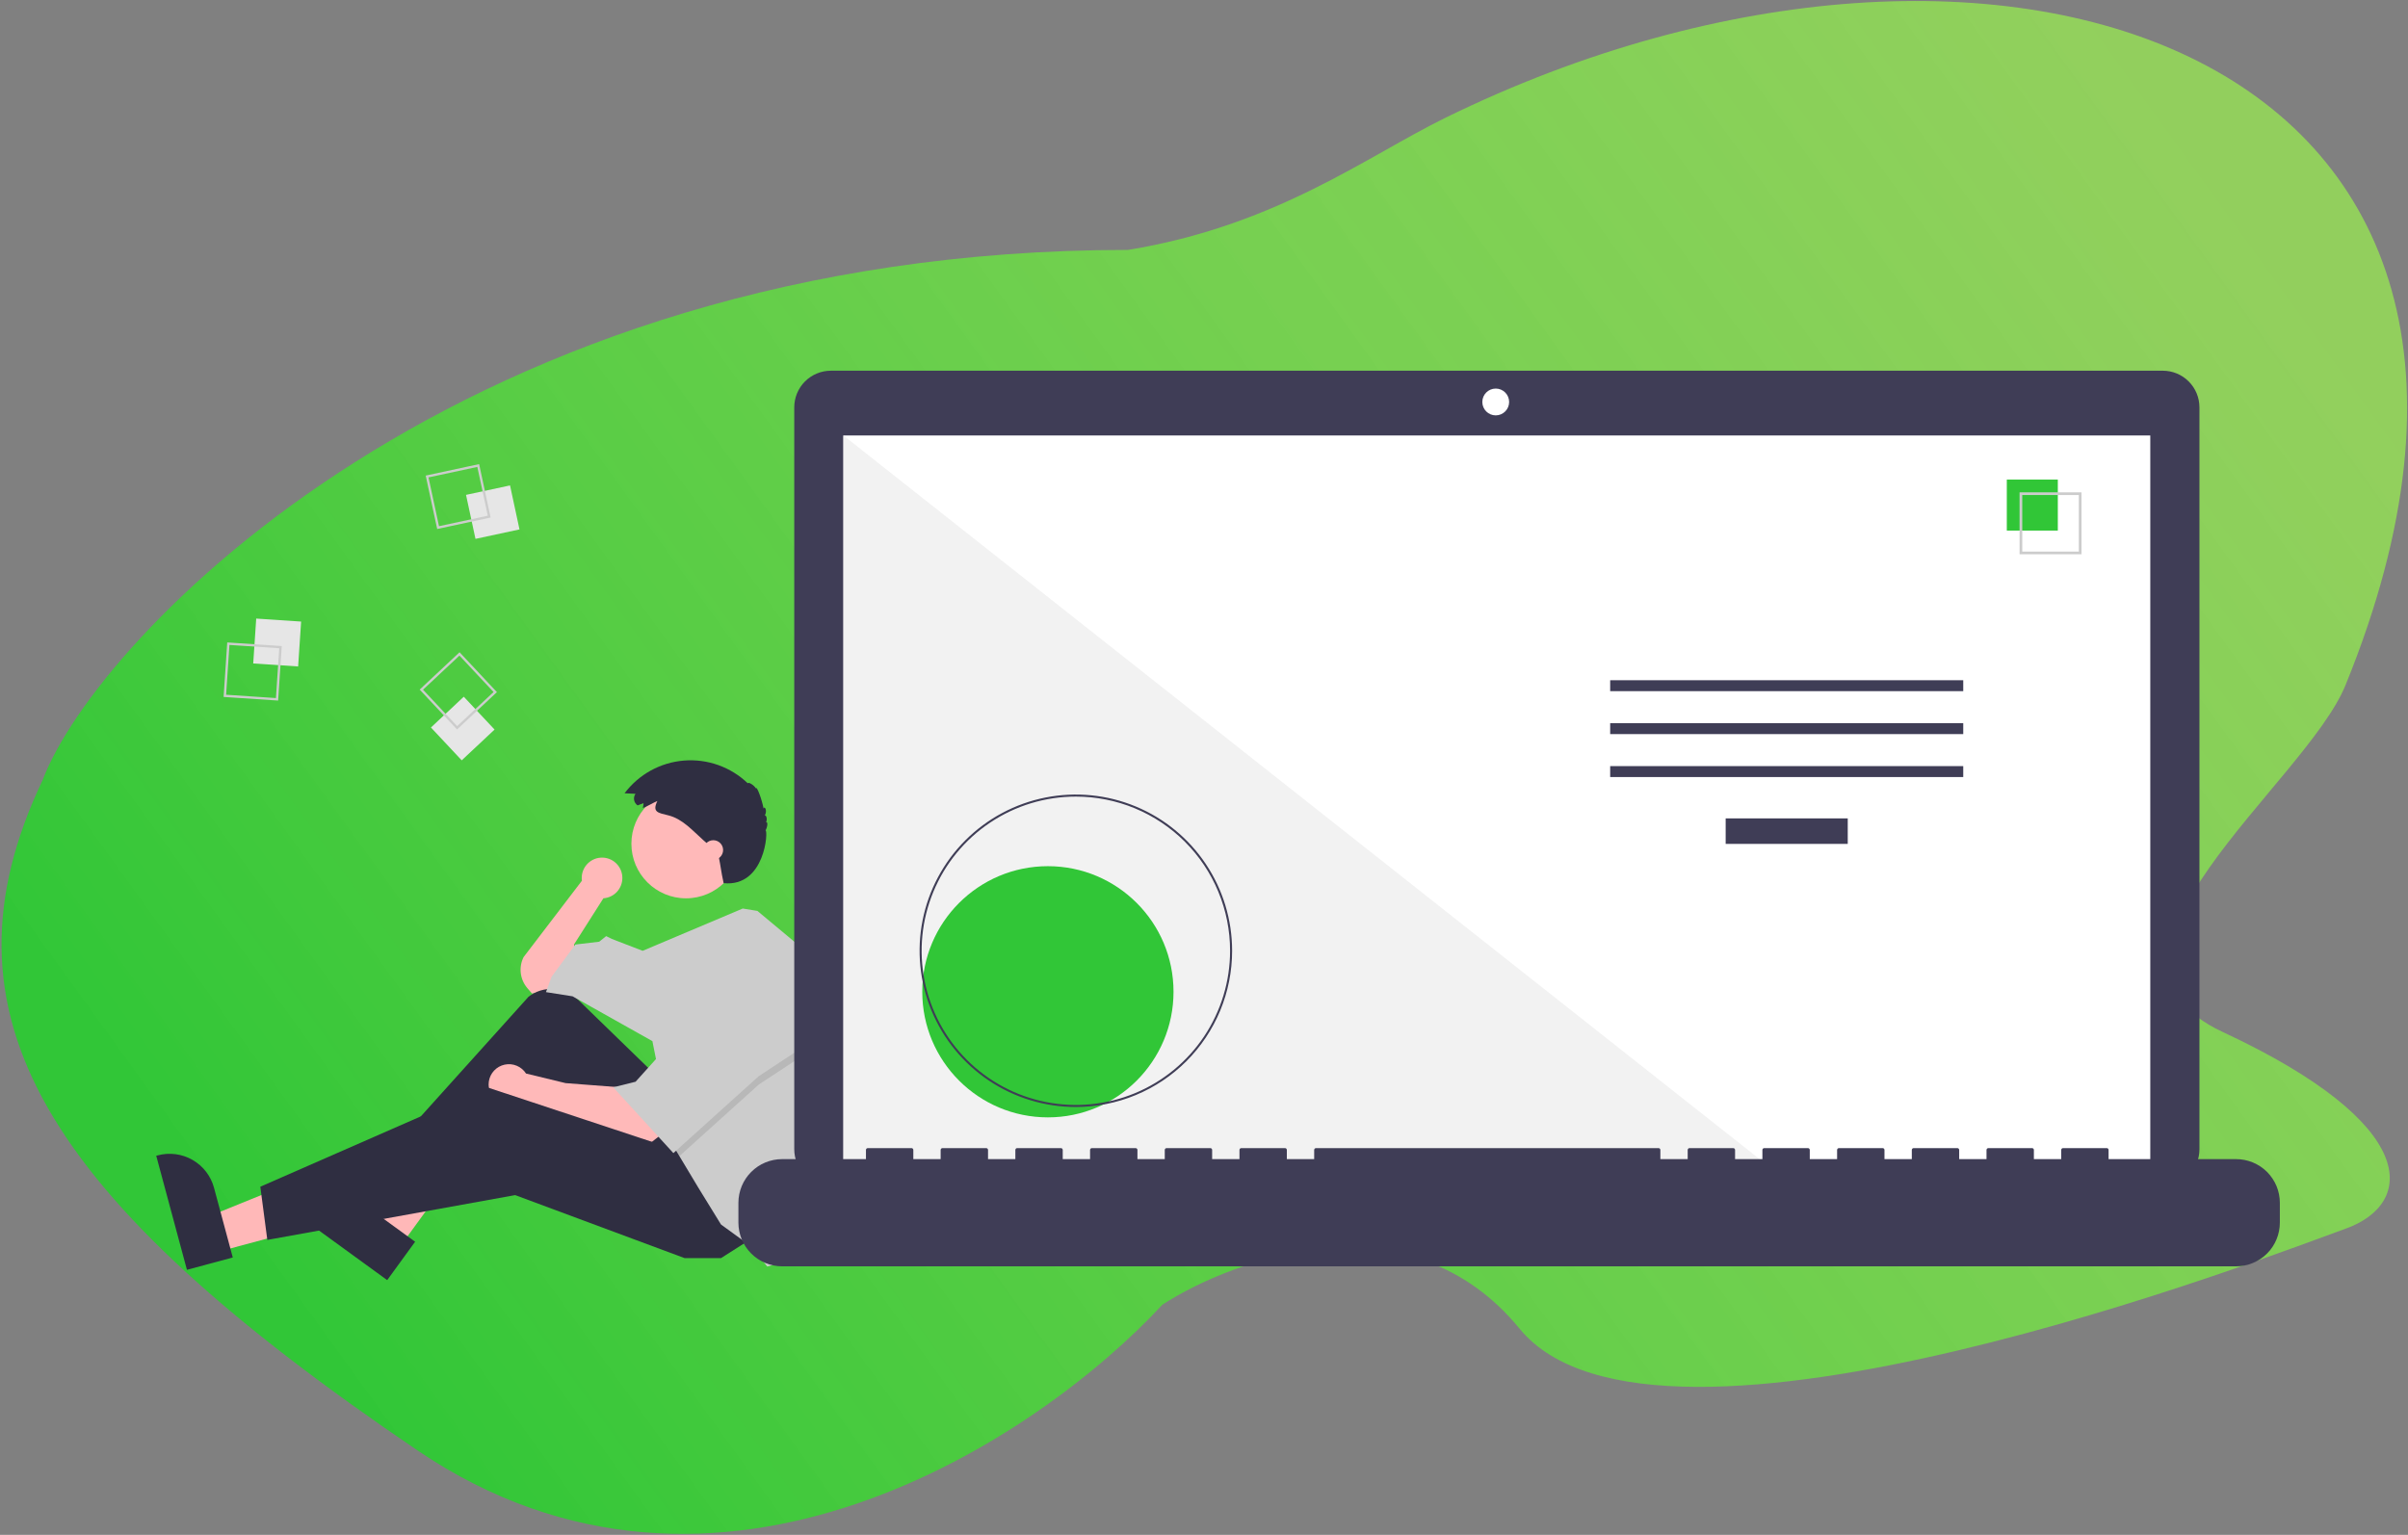 <svg width="1156" height="737" viewBox="0 0 1156 737" fill="none" xmlns="http://www.w3.org/2000/svg">
<rect x="0" y="0" width="1156" height="737" fill="#808080" stroke="none"/>
<g id="undraw_Code_thinking_re_gka2 1">
<path id="bg-splash" d="M541.5 120C221.5 120 46 306.667 20.5 374.5C-33 487 20.5 574.5 200.5 696.5C344.5 794.1 498.833 690.5 558 626.5C593.333 603.667 677.1 574 729.5 638C795 718 1092.5 602 1126 590C1159.5 578 1162.5 540 1067 495.5C990.6 459.9 1106.64 376.5 1126 329C1250.5 23.5 957.955 -72.907 694 56.5C656 75.13 612.7 108.4 541.5 120Z" fill="url(#paint0_linear)"/>
<g id="body">
<path id="Vector" d="M298.77 421.614C298.78 420.274 298.512 418.946 297.986 417.714C297.459 416.481 296.683 415.371 295.708 414.451C294.733 413.532 293.578 412.823 292.317 412.37C291.056 411.917 289.714 411.729 288.377 411.817C287.04 411.905 285.735 412.268 284.544 412.884C283.353 413.499 282.302 414.353 281.456 415.393C280.61 416.432 279.988 417.635 279.628 418.926C279.267 420.217 279.177 421.569 279.363 422.896L251.348 459.582C250.153 461.973 249.69 464.663 250.016 467.316C250.343 469.969 251.445 472.467 253.184 474.496L255.382 477.06L265.465 475.043L276.893 464.96L275.548 453.532L289.665 431.349L289.647 431.333C292.118 431.176 294.436 430.083 296.131 428.278C297.825 426.473 298.769 424.09 298.77 421.614Z" fill="#FFB9B9"/>
<path id="Vector_2" d="M105.041 600.968L100.468 583.984L163.8 558.265L170.549 583.331L105.041 600.968Z" fill="#FFB8B8"/>
<path id="Vector_3" d="M89.744 609.732L75 554.97L75.693 554.783C81.346 553.261 87.372 554.047 92.445 556.968C97.519 559.889 101.224 564.706 102.747 570.358L102.747 570.36L111.752 603.807L89.744 609.732Z" fill="#2F2E41"/>
<path id="Vector_4" d="M192.278 598.254L178.054 587.91L211.185 528.121L232.179 543.388L192.278 598.254Z" fill="#FFB8B8"/>
<path id="Vector_5" d="M185.879 614.681L140.013 581.326L140.435 580.746C143.878 576.011 149.061 572.838 154.843 571.925C160.626 571.012 166.534 572.433 171.269 575.875L171.271 575.876L199.284 596.249L185.879 614.681Z" fill="#2F2E41"/>
<path id="Vector_6" d="M313.192 514.704L277.397 479.932C274.273 476.897 270.159 475.092 265.81 474.849C261.462 474.606 257.172 475.942 253.729 478.609L186.143 553.693L192.193 563.104L256.726 519.41L300.42 576.548L342.098 555.71L313.192 514.704Z" fill="#2F2E41"/>
<path id="Vector_7" d="M297.731 522.099L271.515 520.082L252.529 515.479C251.456 513.806 249.898 512.501 248.064 511.737C246.229 510.974 244.205 510.79 242.262 511.209C240.319 511.628 238.551 512.63 237.194 514.082C235.837 515.534 234.956 517.365 234.668 519.331C234.381 521.298 234.701 523.305 235.586 525.084C236.47 526.864 237.878 528.33 239.619 529.288C241.361 530.245 243.353 530.648 245.329 530.442C247.306 530.236 249.172 529.431 250.679 528.135L250.676 528.149L262.104 532.854L311.176 549.66L317.226 544.954L297.731 522.099Z" fill="#FFB9B9"/>
<path id="Vector_8" d="M360.92 594.699L346.131 604.11H328.653L247.315 573.86L128.332 595.371L124.971 569.826L233.871 522.099L329.326 553.693L360.92 594.699Z" fill="#2F2E41"/>
<path id="Vector_9" d="M397.159 509.804C397.159 525.626 394.666 541.349 389.772 556.395L387.809 562.432L378.398 605.454L368.315 608.143L360.92 598.732L346.131 587.976L335.376 570.499L326.153 555.132L323.276 550.332L313.192 499.915L274.876 478.404L262.104 476.388L264.793 468.993L276.22 453.532L287.648 452.188L291.009 449.499L293.698 450.843L308.521 456.553L356.578 436.249L363.609 437.399L387.809 457.566C393.995 474.287 397.161 491.975 397.159 509.804Z" fill="#CCCCCC"/>
<path id="Vector_10" opacity="0.1" d="M389.825 503.949L364.281 520.754L326.153 555.131L323.276 550.332L315.209 509.999H317.226L338.065 471.683L389.825 503.949Z" fill="black"/>
<path id="Vector_11" d="M338.065 467.649L317.226 505.965L305.126 519.41L294.371 522.099L323.276 553.693L364.281 516.721L389.825 499.915L338.065 467.649Z" fill="#CCCCCC"/>
</g>
<g id="head">
<path id="Vector_12" d="M329.326 431.349C343.805 431.349 355.542 419.611 355.542 405.132C355.542 390.653 343.805 378.916 329.326 378.916C314.847 378.916 303.109 390.653 303.109 405.132C303.109 419.611 314.847 431.349 329.326 431.349Z" fill="#FFB9B9"/>
<path id="Vector_13" d="M308.935 385.639L306.094 386.732C305.663 386.44 305.293 386.066 305.007 385.631C304.72 385.197 304.522 384.71 304.423 384.198C304.325 383.687 304.328 383.161 304.433 382.651C304.538 382.141 304.742 381.657 305.034 381.225C305.049 381.203 305.065 381.18 305.08 381.158L299.831 380.912C303.201 376.425 307.485 372.704 312.4 369.995C317.316 367.287 322.75 365.653 328.344 365.203C333.938 364.752 339.564 365.494 344.849 367.38C350.135 369.266 354.96 372.253 359.005 376.143C359.244 375.32 361.849 376.921 362.912 378.545C363.27 377.206 365.713 383.68 366.577 388.257C366.977 386.733 368.514 389.193 367.167 391.554C368.021 391.429 368.406 393.613 367.746 394.83C368.68 394.391 368.522 396.999 367.509 398.741C368.842 398.623 367.396 426.072 347.396 424.072C346.003 417.675 346.396 418.072 344.756 409.846C343.993 409.036 343.157 408.298 342.323 407.562L337.81 403.578C332.563 398.946 327.79 393.23 320.799 391.499C315.996 390.309 312.958 390.04 315.576 384.627C313.211 385.614 311.002 387.082 308.615 387.999C308.647 387.242 308.981 386.396 308.935 385.639Z" fill="#2F2E41"/>
<path id="Vector_14" d="M342.434 412.863C345.033 412.863 347.14 410.756 347.14 408.157C347.14 405.559 345.033 403.452 342.434 403.452C339.835 403.452 337.729 405.559 337.729 408.157C337.729 410.756 339.835 412.863 342.434 412.863Z" fill="#FFB9B9"/>
</g>
<g id="thought-3">
<path id="Vector_15" d="M222.65 334.547L206.878 349.32L221.651 365.092L237.423 350.319L222.65 334.547Z" fill="#E6E6E6"/>
<path id="Vector_16" d="M238.557 332.337L219.405 350.276L201.466 331.124L220.618 313.186L238.557 332.337ZM219.458 348.663L236.944 332.285L220.565 314.798L203.079 331.177L219.458 348.663Z" fill="#CCCCCC"/>
</g>
<g id="thought-2">
<path id="Vector_17" d="M122.998 297.022L121.562 318.585L143.124 320.021L144.56 298.458L122.998 297.022Z" fill="#E6E6E6"/>
<path id="Vector_18" d="M109.086 308.472L135.268 310.216L133.525 336.398L107.342 334.655L109.086 308.472ZM134.054 311.278L110.148 309.686L108.556 333.592L132.462 335.184L134.054 311.278Z" fill="#CCCCCC"/>
</g>
<g id="thought-1">
<path id="Vector_19" d="M244.85 233.084L223.722 237.623L228.262 258.751L249.39 254.212L244.85 233.084Z" fill="#E6E6E6"/>
<path id="Vector_20" d="M230.02 222.85L235.533 248.505L209.878 254.018L204.365 228.363L230.02 222.85ZM234.178 247.63L229.145 224.205L205.72 229.238L210.754 252.663L234.178 247.63Z" fill="#CCCCCC"/>
</g>
<g id="computer">
<path id="Vector_21" d="M1038.28 178H398.894C396.583 178 394.295 178.455 392.16 179.34C390.025 180.224 388.084 181.52 386.45 183.154C384.816 184.789 383.52 186.729 382.635 188.864C381.751 190.999 381.296 193.287 381.296 195.598V551.851C381.296 554.162 381.751 556.45 382.635 558.585C383.52 560.721 384.816 562.661 386.45 564.295C388.084 565.929 390.025 567.225 392.16 568.11C394.295 568.994 396.583 569.449 398.894 569.449H1038.28C1042.94 569.449 1047.42 567.595 1050.72 564.295C1054.02 560.994 1055.88 556.518 1055.88 551.851V195.598C1055.88 190.931 1054.02 186.455 1050.72 183.154C1047.42 179.854 1042.94 178 1038.28 178Z" fill="#3F3D56"/>
<path id="Vector_22" d="M1032.28 209.101H404.89V563.014H1032.28V209.101Z" fill="white"/>
<path id="Vector_23" d="M718.049 199.449C721.603 199.449 724.484 196.568 724.484 193.014C724.484 189.461 721.603 186.58 718.049 186.58C714.496 186.58 711.615 189.461 711.615 193.014C711.615 196.568 714.496 199.449 718.049 199.449Z" fill="white"/>
<path id="Vector_24" d="M852.858 563.015H404.89V209.102L852.858 563.015Z" fill="#F2F2F2"/>
<path id="Vector_25" d="M1073.49 556.58H1012.26V552.168C1012.26 552.053 1012.24 551.94 1012.2 551.833C1012.15 551.727 1012.09 551.631 1012.01 551.55C1011.92 551.468 1011.83 551.404 1011.72 551.36C1011.62 551.316 1011.5 551.293 1011.39 551.293H990.394C990.279 551.293 990.166 551.316 990.06 551.36C989.953 551.404 989.857 551.468 989.776 551.55C989.694 551.631 989.63 551.727 989.586 551.833C989.542 551.939 989.52 552.053 989.52 552.168V556.58H976.399V552.168C976.399 552.053 976.376 551.94 976.332 551.833C976.289 551.727 976.224 551.631 976.143 551.55C976.062 551.468 975.965 551.404 975.859 551.36C975.753 551.316 975.639 551.293 975.524 551.293H954.532C954.417 551.293 954.303 551.316 954.197 551.36C954.091 551.404 953.994 551.468 953.913 551.55C953.832 551.631 953.767 551.727 953.723 551.833C953.679 551.94 953.657 552.053 953.657 552.168V556.58H940.536V552.168C940.536 552.053 940.514 551.94 940.47 551.833C940.426 551.727 940.361 551.631 940.28 551.55C940.199 551.468 940.102 551.404 939.996 551.36C939.89 551.316 939.776 551.293 939.662 551.293H918.669C918.554 551.293 918.44 551.316 918.334 551.36C918.228 551.404 918.131 551.468 918.05 551.55C917.969 551.631 917.904 551.727 917.86 551.833C917.816 551.94 917.794 552.053 917.794 552.168V556.58H904.673V552.168C904.673 552.053 904.651 551.94 904.607 551.833C904.563 551.727 904.498 551.631 904.417 551.55C904.336 551.468 904.24 551.404 904.133 551.36C904.027 551.316 903.914 551.293 903.799 551.293H882.806C882.691 551.293 882.577 551.316 882.471 551.36C882.365 551.404 882.268 551.468 882.187 551.55C882.106 551.631 882.042 551.727 881.998 551.833C881.954 551.939 881.931 552.053 881.931 552.168V556.58H868.811V552.168C868.811 552.053 868.788 551.94 868.744 551.833C868.7 551.727 868.636 551.631 868.554 551.55C868.473 551.468 868.377 551.404 868.271 551.36C868.164 551.316 868.051 551.293 867.936 551.293H846.943C846.828 551.293 846.714 551.316 846.608 551.36C846.502 551.404 846.406 551.468 846.324 551.55C846.243 551.631 846.179 551.727 846.135 551.833C846.091 551.94 846.068 552.053 846.068 552.168V556.58H832.948V552.168C832.948 552.053 832.925 551.94 832.881 551.833C832.837 551.727 832.773 551.631 832.691 551.55C832.61 551.468 832.514 551.404 832.408 551.36C832.302 551.316 832.188 551.293 832.073 551.293H811.08C810.965 551.293 810.851 551.316 810.745 551.36C810.639 551.404 810.543 551.468 810.461 551.55C810.38 551.631 810.316 551.727 810.272 551.833C810.228 551.94 810.205 552.053 810.205 552.168V556.58H797.085V552.168C797.085 552.053 797.062 551.94 797.018 551.833C796.974 551.727 796.91 551.631 796.829 551.55C796.747 551.468 796.651 551.404 796.545 551.36C796.439 551.316 796.325 551.293 796.21 551.293H631.766C631.651 551.293 631.537 551.316 631.431 551.36C631.325 551.404 631.228 551.468 631.147 551.55C631.066 551.631 631.001 551.727 630.957 551.833C630.913 551.94 630.891 552.053 630.891 552.168V556.58H617.77V552.168C617.77 552.053 617.748 551.94 617.704 551.833C617.66 551.727 617.595 551.631 617.514 551.55C617.433 551.468 617.336 551.404 617.23 551.36C617.124 551.316 617.01 551.293 616.896 551.293H595.903C595.788 551.293 595.674 551.316 595.568 551.36C595.462 551.404 595.365 551.468 595.284 551.55C595.203 551.631 595.139 551.727 595.095 551.833C595.051 551.94 595.028 552.053 595.028 552.168V556.58H581.907V552.168C581.907 552.053 581.885 551.94 581.841 551.833C581.797 551.727 581.732 551.631 581.651 551.55C581.57 551.468 581.474 551.404 581.368 551.36C581.261 551.316 581.148 551.293 581.033 551.293H560.04C559.925 551.293 559.811 551.316 559.705 551.36C559.599 551.404 559.503 551.468 559.421 551.55C559.34 551.631 559.276 551.727 559.232 551.833C559.188 551.94 559.165 552.053 559.165 552.168V556.58H546.045V552.168C546.045 552.053 546.022 551.94 545.978 551.833C545.934 551.727 545.87 551.631 545.788 551.55C545.707 551.468 545.611 551.404 545.505 551.36C545.398 551.316 545.285 551.293 545.17 551.293H524.177C524.062 551.293 523.948 551.316 523.842 551.36C523.736 551.404 523.64 551.468 523.558 551.55C523.477 551.631 523.413 551.727 523.369 551.833C523.325 551.94 523.302 552.053 523.302 552.168V556.58H510.182V552.168C510.182 552.053 510.159 551.94 510.115 551.833C510.071 551.727 510.007 551.631 509.925 551.55C509.844 551.468 509.748 551.404 509.642 551.36C509.536 551.316 509.422 551.293 509.307 551.293H488.314C488.199 551.293 488.085 551.316 487.979 551.36C487.873 551.404 487.777 551.468 487.696 551.55C487.614 551.631 487.55 551.727 487.506 551.833C487.462 551.94 487.439 552.053 487.439 552.168V556.58H474.319V552.168C474.319 552.053 474.296 551.94 474.252 551.833C474.208 551.727 474.144 551.631 474.063 551.55C473.981 551.468 473.885 551.404 473.779 551.36C473.673 551.316 473.559 551.293 473.444 551.293H452.451C452.219 551.293 451.997 551.386 451.833 551.55C451.669 551.714 451.576 551.936 451.576 552.168V556.58H438.456V552.168C438.456 552.053 438.433 551.94 438.389 551.833C438.345 551.727 438.281 551.631 438.2 551.55C438.118 551.468 438.022 551.404 437.916 551.36C437.81 551.316 437.696 551.293 437.581 551.293H416.588C416.356 551.293 416.134 551.386 415.97 551.55C415.806 551.714 415.714 551.936 415.714 552.168V556.58H375.477C369.909 556.58 364.57 558.791 360.633 562.728C356.696 566.665 354.484 572.005 354.484 577.573V587.065C354.484 592.633 356.696 597.972 360.633 601.909C364.57 605.846 369.909 608.058 375.477 608.058H1073.49C1079.06 608.058 1084.4 605.846 1088.34 601.909C1092.27 597.972 1094.48 592.633 1094.48 587.065V577.573C1094.48 574.816 1093.94 572.086 1092.89 569.539C1091.83 566.992 1090.28 564.678 1088.34 562.728C1086.39 560.779 1084.07 559.233 1081.52 558.178C1078.98 557.123 1076.25 556.58 1073.49 556.58Z" fill="#3F3D56"/>
</g>
<g id="site-content">
<path id="Vector_26" d="M503.058 536.531C536.365 536.531 563.365 509.531 563.365 476.224C563.365 442.918 536.365 415.917 503.058 415.917C469.751 415.917 442.751 442.918 442.751 476.224C442.751 509.531 469.751 536.531 503.058 536.531Z" fill="#31C637"/>
<path id="Vector_27" d="M516.483 531.551C501.646 531.551 487.143 527.151 474.806 518.908C462.47 510.665 452.855 498.949 447.177 485.242C441.5 471.535 440.014 456.452 442.909 441.9C445.803 427.348 452.948 413.982 463.439 403.491C473.93 393 487.296 385.855 501.848 382.96C516.4 380.066 531.483 381.552 545.19 387.229C558.898 392.907 570.613 402.522 578.856 414.858C587.099 427.195 591.499 441.698 591.499 456.535C591.499 466.386 589.558 476.141 585.788 485.242C582.019 494.343 576.493 502.613 569.527 509.579C562.561 516.545 554.292 522.07 545.19 525.84C536.089 529.61 526.334 531.551 516.483 531.551ZM516.483 382.5C501.84 382.5 487.526 386.842 475.351 394.977C463.176 403.112 453.687 414.675 448.083 428.203C442.48 441.731 441.014 456.617 443.87 470.978C446.727 485.34 453.778 498.532 464.132 508.886C474.486 519.24 487.678 526.291 502.039 529.147C516.401 532.004 531.287 530.538 544.815 524.934C558.343 519.331 569.906 509.842 578.041 497.667C586.176 485.492 590.518 471.178 590.518 456.535C590.518 446.812 588.603 437.185 584.883 428.203C581.162 419.22 575.709 411.059 568.834 404.184C561.959 397.309 553.797 391.856 544.815 388.135C535.833 384.415 526.205 382.5 516.483 382.5L516.483 382.5Z" fill="#3F3D56"/>
<path id="Vector_28" d="M887.042 392.97H828.437V405.215H887.042V392.97Z" fill="#3F3D56"/>
<path id="Vector_29" d="M942.488 326.627H772.991V331.875H942.488V326.627Z" fill="#3F3D56"/>
<path id="Vector_30" d="M942.488 347.246H772.991V352.494H942.488V347.246Z" fill="#3F3D56"/>
<path id="Vector_31" d="M942.488 367.866H772.991V373.114H942.488V367.866Z" fill="#3F3D56"/>
<path id="Vector_32" d="M987.893 230.282H963.401V254.773H987.893V230.282Z" fill="#31C637"/>
<path id="Vector_33" d="M999.264 266.145H969.524V236.405H999.264V266.145ZM970.818 264.852H997.971V237.698H970.817L970.818 264.852Z" fill="#CCCCCC"/>
</g>
</g>
<defs>
<linearGradient id="paint0_linear" x1="1045" y1="69" x2="185" y2="691" gradientUnits="userSpaceOnUse">
<stop stop-color="#9BF74C" stop-opacity="0.67"/>
<stop offset="1" stop-color="#31C637"/>
</linearGradient>
</defs>
</svg>
